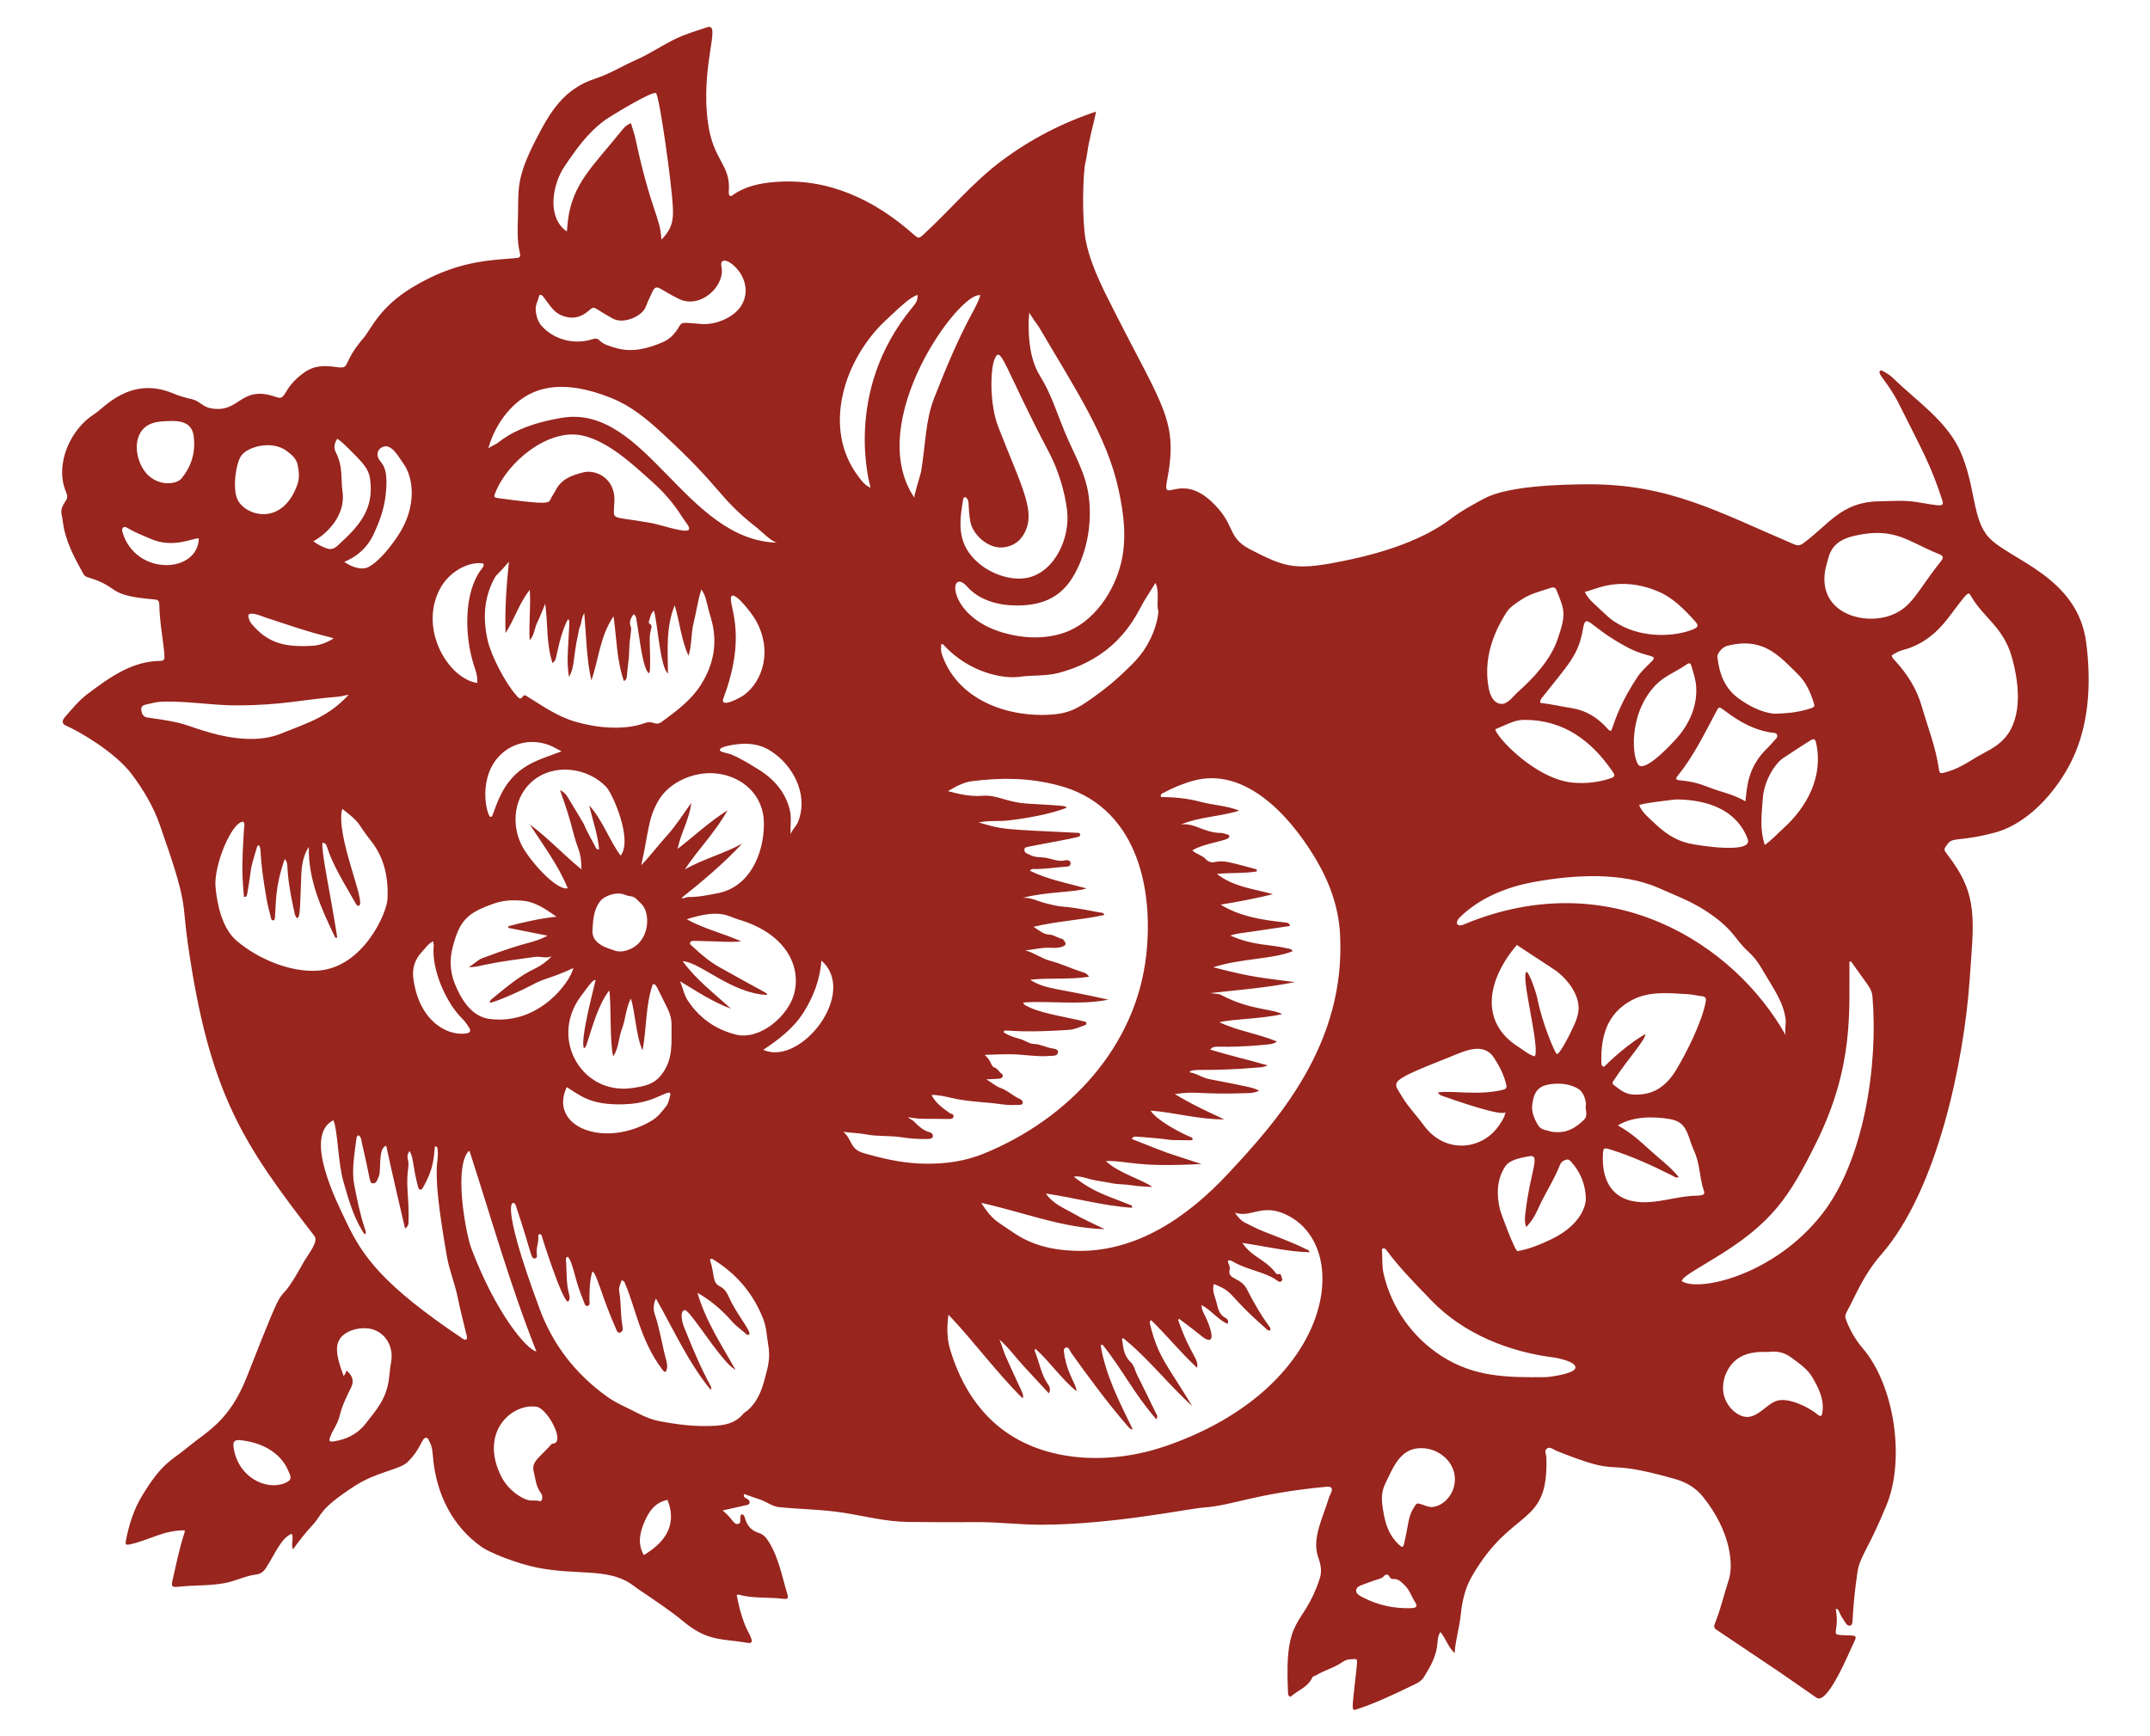 <?xml version="1.0" encoding="utf-8"?>
<svg version="1.1" id="Layer_1" xmlns="http://www.w3.org/2000/svg" xmlns:xlink="http://www.w3.org/1999/xlink" x="0px" y="0px"
	 viewBox="0 0 3017 2437" enable-background="new 0 0 3017 2437" xml:space="preserve">
<g>
	<path fill="#98251E" d="M2927.42,901.552c-11.981-92.393-107.634-115.83-136.538-147.202
		c-23.332-25.325-18.146-69.159-39.133-118.766c-18.652-44.09-61.909-72.234-95.225-104.847c-4.082-3.996-8.881-7.006-13.917-9.644
		c-1.426-0.747-2.96-1.942-4.51-0.456c-4.279,4.102,11.372,15.798,26.839,46.665c34.729,69.3,44.458,86.061,59.861,132.576
		c4.256,12.854,1.258,10.542-35.921,4.664c-17.589-2.781-35.265-1.208-52.896-0.886c-52.099,0.952-69.781,32.609-105.261,58.653
		c-4.93,3.619-8.354,3.695-13.307,1.586c-106.351-45.288-175.395-84.89-290.396-84.172c-37.29,0.233-111.342,2.178-144.398,20.036
		c-15.828,8.551-31.67,17.01-46.06,27.983c-38.845,29.624-93.393,47.155-140.723,57.348c-78.3,16.862-90.193,12.249-141.321-13.891
		c-34.14-17.455-19.217-35.159-55.801-68.393c-42.462-38.574-67.297,3.835-61.401-26.319c16.716-85.516-4.426-102.78-74.583-241.502
		c-14.552-28.774-37.286-71.758-40.927-109.819c-4.045-42.276-0.725-87.79,0.923-95.212c1.151-5.183,2.27-10.307,2.987-15.585
		c2.702-19.881,8.454-38.217,12.378-57.72c-47.259,15.541-91.93,38.845-131.849,68.52c-40.902,30.407-72.719,69.432-110.073,103.708
		c-6.678,6.128-7.328,6.213-14.127,0.179c-55.114-48.913-120.114-79.561-194.427-73.629c-21.304,1.701-42.241,5.905-60.174,18.971
		c-2.576,1.877-5.292,1.023-4.724-6.531c2.758-36.697-21.657-42.088-29.051-94.186c-11.603-81.755,19.562-142.418-1.391-135.437
		c-14.82,4.937-29.841,9.298-44.008,16.109c-18.92,9.096-36.217,21.173-55.496,29.618c-19.201,8.411-37.145,19.755-57.124,26.257
		c-44.713,14.552-63.808,46.554-85.133,88.664c-26.549,52.424-22.693,67.113-23.696,105.592
		c-0.433,16.609-1.385,33.269,2.511,49.723c1.547,6.532,0.804,7.472-6.257,8.091c-37.688,3.299-83.159,3.837-145.139,41.444
		c-45.808,27.795-57.816,59.058-67.193,69.886c-32.006,36.958-17.75,44.45-38.406,41.607c-17.438-2.401-31.089-2.694-45.82,7.857
		c-31.153,22.315-23.831,39.503-38.562,34.289c-52.333-18.523-50.403,24.454-93.733,15.336c-9.554-2.01-14.888-10.222-24.652-12.346
		c-9.382-2.04-18.338-4.755-27.325-8.475c-59.761-24.739-97.23,21.479-109.518,29.088c-33.762,20.906-56.424,70.73-40.118,109.386
		c2.313,5.483,2.352,8.644-0.733,13.062c-9.113,13.052-5.013,17.515-3.88,27.464c3.131,27.494,16.018,51.177,29.106,74.787
		c1.518,2.738,3.695,3.858,6.899,4.819c45.863,13.759,23.573,25.163,92.355,30.817c3.742,0.308,7.037,0.677,7.151,6.892
		c0.519,28.448,6.89,56.875,7.236,73.504c0.087,4.201-1.299,5.829-5.736,5.864c-39.767,0.308-71.657,23.468-102.049,46.346
		c-11.999,9.032-21.577,20.795-31.43,32.083c-5.214,5.973-4.707,10.019,1.607,12.713c17.157,7.322,68.224,36.765,91.492,67.62
		c16.51,21.895,30.39,45.157,39.567,71.22c40.371,114.657,30.588,104.771,39.16,165.232
		c30.219,213.144,78.485,283.337,177.897,412.053c6.189,8.014-9.009,25.465-15.907,37.954
		c-45.368,82.129-12.938-8.807-78.432,158.403c-25.097,64.073-55.725,76.977-83.368,100.034
		c-23.567,19.656-35.306,20.481-64.313,68.377c-11.717,19.347-18.226,40.623-22.565,62.638c-1.09,5.531,0.033,6.542,5.882,5.292
		c26.643-5.694,46.656-19.95,76.77-19.643c-0.175,1.506-0.122,2.511-0.42,3.399c-7.215,21.51-11.455,43.77-16.624,65.795
		c-2.334,9.945-1.133,10.951,8.815,9.898c21.252-2.252,42.544-1.127,63.752-4.957c15.072-2.722,29.734-10.356,44.61-12.177
		c5.834-0.714,9.923-3.417,13.451-8.749c13.118-19.821,21.67-43.032,36.609-48.401c2.856,7.037-1.388,14.013,1.556,21.957
		c9.112-12.619,17.904-23.904,27.676-34.309c14.185-15.105,7.199-20.855,58.493-54.39c31.221-20.411,63.429-22.968,74.74-33.985
		c19.811-19.298,19.557-34.702,26.267-33.993c2.671,0.282,3.118,3.009,4.255,5.022c4.778,8.465,4.542,18.005,5.565,27.134
		c5.32,47.471,26.521,92.162,68.188,121.353c10.307,7.221,47.422,22.676,77.3,28.677c55.814,11.209,97.198,0.363,131.117,22.366
		c3.896,2.527,7.468,5.551,11.316,8.159c21.48,14.554,43.23,28.714,63.27,45.295c34.015,28.143,53.81,23.692,89.933,29.818
		c11.95,2.026,2.109-11.337-2.735-22.722c-6.005-14.115-9.818-28.884-12.711-44.498c1.335-0.281,2.019-0.654,2.557-0.504
		c20.455,5.72,41.678,3.318,62.438,5.866c6.666,0.818,7.99-0.598,6.234-6.271c-7.748-25.024-12.035-51.257-26.363-74.02
		c-3.559-5.655-7.369-10.058-13.792-12.074c-9.591-3.011-15.835-9.329-18.884-19.002c-0.894-2.835-1.323-6.561-5.118-7.356
		c-4.479,3.939,0.85,12.218-4.811,13.554c-6.787,1.603-6.778-6.227-21.956-18.806c11.779-2.65,22.447-5.07,33.127-7.436
		c1.995-0.442,4.095-0.781,4.623-3.115c0.619-2.736-1.223-4.327-3.233-5.644c-2.255-1.479-6.033-1.788-4.361-6.911
		c7.322,2.563,14.396,5.257,21.607,7.51c9.484,2.963,17.55,9.979,27.507,10.964c30.197,2.989,60.833,3.158,90.77,7.922
		c29.821,4.746,59.321,12.454,89.68,12.823c32.198,0.39,64.401,0.58,96.601,0.267c30.065-0.292,59.984,3.69,90.14,3.648
		c101.007-0.138,206.882-22.569,228.066-24.073c42.168-2.996,70.795-19.436,172.256-29.207c14.632-1.409,5.407,10.606,4.169,14.791
		c-8.336,28.189-24.456,57.401-15.367,83.599c3.454,9.957,5.925,19.683,2.212,30.828c-23.572,70.744-49.847,47.977-44.481,158.533
		c0.112,2.312-0.487,5.54,3.52,7.033c9.922-9.022,24.381-13.158,30.555-27.049c0.846-1.905,3.353-2.001,5.037-3.016
		c11.958-7.209,25.813-10.593,37.358-18.717c2.889-2.033,6.718-3.638,10.181-3.776c11.633-0.462,11.259-3.545,9.16,16.309
		c-6.228,58.917-8.1,56.719,3.068,52.983c21.761-7.281,44.219-17.235,80.366-34.858c4.496-2.192,8.708-5.074,11.407-9.412
		c9.366-15.051,18.055-30.359,19.177-48.728c0.29-4.743,0.785-9.69,4.003-14.681c7.523,8.834,10.35,20.12,19.916,29.651
		c1.521-19.681,6.958-36.531,8.709-54.02c1.911-19.083,6.069-37.248,15.836-54.122c56.731-98.007,107.398-67.652,104.307-166.287
		c-0.137-4.39-3.742-9.94,1.184-12.964c4.416-2.711,8.676,1.746,12.869,3.422c100.073,39.993,55.206,7.97,165.941,39.412
		c15.455,4.389,28.903,11.655,39.619,24.962c39.502,49.052,43.13,95.951,36.316,116.765c-6.401,19.554-10.994,39.662-18.553,58.868
		c-3.261,8.285-2.694,8.482,4.834,13.523c101.453,67.937,72.555,48.476,136.788,92.988c15.68,10.865,45.9-64.181,52.071-76.659
		c4.863-9.832,4.325-10.436-6.274-10.781c-32.065-1.043-11.875,0.487-18.782-37.183c5.56,0.025,2.549,3.181,11.459,15.991
		c2.238,3.219,4.353,8.232,8.482,7.49c6.486-1.165,0.852-7.434,10.362-73.743c3.49-24.333,13.553-28.823,40.915-95.159
		c26.292-63.743,11.841-167.741-33.572-220.712c-10.162-11.852-17.528-24.912-23.026-39.344c-3.095-8.123-0.148-8.173,10.776-30.737
		c10.483-21.652,22.184-42.577,38.129-60.739c80.434-91.615,116.581-275.283,124.257-384.03
		c6.122-86.717,12.91-120.822-30.707-177.232c-5.862-7.582-5.788-7.801-0.139-15.344c7.832-10.458,15.965-2.554,66.667-16.123
		c50.402-13.489,93.585-66.027,112.856-112.532C2932.561,1007.353,2934.006,952.342,2927.42,901.552z M399.602,2081.662
		c-25.903,10.597-65.354-7.903-71.729-49.516c-1.282-8.367,0.728-11.171,8.022-10.977c28.839,2.728,56.089,15.582,67.901,41.401
		C408.504,2072.86,410.797,2077.083,399.602,2081.662z M1606.216,842.415c4.907-7.754,9.739-15.555,15.148-24.203
		c6.302,12.21,0.908,30.434,4.047,39.037c0.521,1.429-2.285,41.399-36.918,75.279c-12.834,12.556-25.85,24.959-40.231,35.792
		c-32.803,24.711-45.155,32.694-73.18,34.621c-63.072,4.336-133.067-21.876-153.765-85.904c-1.375-4.252-0.575-8.462-0.628-12.631
		c2.859-1.187,3.747,1.095,4.97,2.391c34.8,36.87,81.323,46.443,105.347,43.069c18.241-2.563,36.754-0.674,54.883-5.501
		C1573.679,920.986,1596.107,858.39,1606.216,842.415z M1444.397,438.035c-0.253,2.393,12.24,18.781,14.21,22.142
		c51.209,87.369,94.832,152.19,111.11,227.339c7.133,32.932,11.498,67.099,3.966,100.382c-9.463,41.816-38.635,85.828-80.355,100.14
		c-27.52,9.441-57.986,8.048-85.907-0.131c-80.141-23.476-76.453-94.116-49.979-64.313c17.194,19.357,44.717,26.387,70.606,26.229
		c44.952-0.273,69.723-18.827,86.428-57.338c12.947-29.846,17.465-63.218,13.376-95.467c-4.196-33.087-21.163-60.411-33.725-90.748
		c-10.693-25.822-19.431-54.137-34.313-77.916c-10.004-15.985-14.085-34.355-15.628-53.042
		C1443.215,463.537,1442.956,451.651,1444.397,438.035z M1395.14,505.57c9.081-25.057,13.247,8.887,77.077,129.729
		c12.588,23.832,22.291,55.107,25.265,81.869c4.208,37.858-16.982,84.12-53.667,93.294c-23.389,5.849-52.523-4.648-70.355-19.903
		c-30.18-25.818-28.03-54.411-21.862-90.098c0.226-1.305,1.202-2.499,2.676-2.635c1.538-0.141,2.134,1.285,2.893,2.296
		c3.627,4.828,0.585,10.432,4.555,32.285c3.232,17.796,25.416,39.135,47.693,35.654c10.445-1.632,19.211-6.201,25.44-15.508
		c21.273-31.788-0.039-65.84-34.117-153.602C1388.805,568.221,1389.527,521.063,1395.14,505.57z M1375.705,414.439
		c-2.765,8.404-6.514,15.738-10.459,22.988c-21.173,38.904-38.039,79.739-54.219,120.884
		c-12.409,31.554-11.945,63.217-18.377,102.975c-0.838,5.181-10.903,35.334-9.391,37.528
		C1210.873,592.109,1347.505,407.288,1375.705,414.439z M1119.319,1154.85c-1.815,4.218-10.129,12.693-9.797,17.028
		c-0.864-11.269,1.401-22.629-0.959-33.688c-4.572-21.423-18.399-42.438-44.279-58.302c-11.584-7.101-24.806-15.498-38.746-21.194
		c-2.626-1.073-13.704-3.037-15.003-5.036c-3.513-5.407,18.185-8.384,22.444-8.921c20.654-2.601,37.098,0.374,53.847,12.859
		C1117.025,1080.109,1134.288,1120.069,1119.319,1154.85z M936.356,1172.257c-12.416,13.669-23.432,28.519-36.514,42.124
		c10.634-47.618,9.38-65.606,24.192-90.83c15.343-26.128,49.583-40.609,79.047-38.164c38.478,3.193,68.907,30.841,68.912,70.311
		c0.007,45.126-21.667,89.843-65.05,98.013c-13.375,2.519-26.737,5.492-40.438,5.247c-3.375-0.06-6.1,2.501-10.387,1.488
		c30.316-24,59.238-48.525,85.346-76.379c-25.878,14.223-54.646,21.515-80.432,36.13c18.507-28.1,42.63-51.778,59.916-82.974
		c-26.033,16.661-47.185,36.478-70.13,54.286c4.459-22.27,16.715-41.78,19.181-64.534
		C958.864,1142.254,949.017,1158.319,936.356,1172.257z M870.916,1200.959c-16.665-22.613-25.086-49.824-44.055-70.515
		c4.666,20.687,12.018,40.545,13.816,61.772c-4.263,0.306-4.534-2.499-5.544-4.36c-30.471-56.149,2.734-0.468-38.356-68.826
		c-2.328-3.873-5.186-7.414-10.911-10.018c18.632,51.512,16.149,56.375,25.876,82.747c3.076,8.341,4.126,17.248,4.21,28.498
		c-25.694-21.119-47.059-44.286-72.422-63.109c18.558,29.088,39.718,56.604,53.143,89.544c-16.566,3.847-56.388-42.139-65.75-62.577
		c-13.368-29.181-9.303-65.227,15.528-87.106c29.686-26.156,77.651-20.427,104.267,7.456
		C859.496,1113.662,888.333,1178.449,870.916,1200.959z M885.588,1258.03c5.928,0.534,9.809,6.391,14.063,10.24
		c13.407,12.13,12.742,51.143-14.747,63.516c-7.76,3.493-15.674,5.228-24.04,1.786c-5.334-2.194-30.79-7.389-29.477-27.982
		c0.918-14.404,1.413-28.469,10.683-40.544c6.158-8.021,22.62-13.33,32.355-9.982
		C878.092,1256.326,881.455,1257.657,885.588,1258.03z M695.229,1132.996c-4.451,12.205-4.693,13.721-6.973,13.576
		c-4.845-0.309-20.166-58.288,17.269-90.089c20.503-17.417,49.752-19.799,73.193-6.905c2.568,1.412,5.179,2.747,9.311,4.933
		C749.14,1069.259,716.229,1075.415,695.229,1132.996z M693.502,1268.044c13.859-4.829,27.78-5.134,42.097-3.579
		c20.391,2.215,39.128,18.624,45.477,22.09c-23.228,2.479-45.602,7.576-67.814,13.43c0.007,0.762,0.014,1.524,0.021,2.287
		c18.014,3.594,36.028,7.188,55.092,10.992c-23.818,12.22-22.266,5.454-91.159,31.443c-6.689,2.523-11.391,7.716-19.279,12.602
		c9.764,0.297,16.878-2.08,23.892-3.546c22.764-4.759,45.827-7.394,68.792-10.729c7.76-1.127,15.625,2.638,23.601-0.802
		c-7.172,7.44-15.081,13.224-23.905,17.385c-21.982,10.366-39.992,26.259-58.657,41.262c-1.966,1.58-4.48,2.993-4.37,6.725
		c13.099-2.85,49.73-19.82,60.235-25.667c16.77-9.335,25.417-8.45,57.025-23.274c-4.156,19.18-47.742,80.302-117.386,71.479
		c-25.457-3.225-40.029-27.272-49.088-49.794c-6.304-15.673-7.374-32.886-3.062-50.014
		C644.787,1291.515,655.806,1281.18,693.502,1268.044z M795.248,1525.81c18.638,11.356,32.7,25.385,79.237,24.136
		c30.207-0.811,43.939-8.79,55.666-13.567c2.705-1.102,12.378-6.263,10.324,0.95c-1.446,5.079-2.295,10.852-5.347,14.839
		c-5.804,7.582-11.994,15.52-20.144,20.44C849.098,1612.38,769.12,1582.158,795.248,1525.81z M928.204,1508.393
		c-10.728,13.792-23.994,16.173-40.723,18.667c-69.933,10.424-116.478-67.621-73.357-127.448
		c17.406-24.149,18.411-23.755,21.734-24.4c-3.637,15.911-22.203,85.872-16.282,96.113c3.13-2.14,3.554-5.459,4.518-8.362
		c7.942-23.908,15.453-52.89,30.901-72.908c3.033,20.572,0.294,71.828,5.504,92.565c8.072-11.758,7.404-26.205,12.347-38.895
		c5.015-12.875,4.997-27.362,12.368-42.25c6.1,17.741,7.001,52.246,16.496,72.872c5.796-30.95,3.888-63.126,14.347-92.938
		c4.923-0.255,3.396-0.357,20.57,33.846c3.635,7.24,5.761,14.829,5.678,22.97C942.045,1463.746,945.102,1486.669,928.204,1508.393z
		 M1025.854,1415.749c-23.267-21.125-48.388-40.003-67.961-66.695c24.517,1.153,68.706,45.362,118.417,47.361
		c0.144-3.352,3.152,0.368-66.542-38.797c-14.281-8.025-26.639-18.619-38.53-29.787c-1.457-1.369-3.693-2.494-2.895-4.708
		c0.918-2.544,3.663-2.657,5.977-2.61c46.423,0.93,44.694,2.28,65.96,0.792c-25.135-11.307-52.289-17.563-76.675-31.102
		c47.775-15.333,57.943-3.927,72.086,0.176c65.506,19.004,89.007,64.227,78.773,104.053c-8.063,31.378-48.061,66.208-82.101,57.573
		c-28.213-7.157-50.535-22.84-66.853-47.13c-5.663-8.429-7.199-18.353-11.25-27.658
		C977.591,1391.185,1000.11,1406.35,1025.854,1415.749z M1025.642,839.983c0.555-15.826,28.357,18.491,35.782,32.114
		c21.917,40.212,9.87,82.554-16.799,103.014c-5.018,3.85-35.344,20.425-29.389,4.563
		C1047.081,894.842,1025.091,855.645,1025.642,839.983z M792.118,233.655c16.715-24.719,32.245-46.939,56.506-64.838
		c6.061-4.472,69.119-43.334,72.219-37.831c5.28,9.37,21.879,127.377,23.353,159.987c0.701,15.521,0.242,29.135-16.103,45.329
		c-1.172-31.138-14.912-40.674-36.618-142.68c-1.465-6.885-4.149-13.27-5.979-20.669c-5.919,2.168-9.231,5.46-12.136,9.09
		c-40.88,51.051-69.821,74.933-76.369,127.165c-0.601,4.796-0.946,9.625-1.534,15.738
		C766.578,304.887,775.404,258.372,792.118,233.655z M756.492,415.56c0.723-2.905,3.836-1.803,5.488,0.335
		c11.887,15.39,16.579,26.664,36.748,29.635c9.622,1.418,18.901-2.275,26.573-8.76c10.206-8.628,4.976-5.896,34.76,10.444
		c15.034,8.248,41.23-3.386,46.153-16.737c2.524-6.845,5.827-13.407,8.842-20.067c6.385-14.104,9.599-4.232,38.201,9.388
		c29.672,14.129,64.845-18.51,59.122-45.581c-5.478-25.913,51.039,12.867,28.736,53.24c-9.843,17.817-36.46,28.703-56.313,27.346
		c-24.776-1.806-27.737-3.676-31.631,3.249c-5.493,9.77-12.957,17.928-23.377,22.319c-21.1,8.892-42.865,14.861-65.785,7.935
		c-8.094-2.446-16.773-4.324-23.138-10.871c-2.604-2.678-5.824-2.604-9.275-1.455c-25.255,8.413-54.196,0.866-71.426-18.413
		c-5.508-6.163-7.638-13.974-8.44-21.908C751.019,428.629,754.828,422.246,756.492,415.56z M735.954,557.274
		c36.371-23.366,82.094-14.694,122.504,1.607c27.138,10.948,49.019,29.106,70.114,48.513c88.265,81.2,76.762,88.69,134.246,133.897
		c5.716,4.495,21.068,20.255,28.292,20.413c-129.045-2.809-185.031-194.641-302.486-175.327
		c-62.753,10.319-84.784,31.585-90.661,35.61c-1.335,0.914-12.582,6.796-12.694,7.197
		C693.156,600.97,711.034,573.284,735.954,557.274z M818.234,663.044c-17.113,4.45-30.574,9.525-38.656,25.345
		c-2.116,4.143-4.98,7.914-6.974,12.106c-2.689,5.655-1.787,8.455-73.157-1.296c-6.455-0.882-6.804-1.648-4.353-7.749
		c17.991-44.779,73.907-88.462,118.815-80.795c38.137,6.511,76.177,42.957,103.781,67.868
		c15.117,13.642,28.213,29.076,39.051,46.384c4.462,7.125,12.624,15.449,9.737,18.612c-4.793,5.251-37.769-6.769-53.576-9.619
		c-59.358-10.702-51.718-1.207-50.696-30.804C863.302,671.331,836.201,658.371,818.234,663.044z M694.007,811.3
		c3.534-6.493,4.265-3.954,20.099-22.973c-3.456,34.676-5.831,67.246-4.735,100.23c12.576-19.104,18.708-41.531,34.043-60.696
		c1.626,24.478-1.568,47.442-0.156,70.682c6.648-6.912,6.587-16.615,10.516-24.57c3.936-7.971,7.02-16.363,11.341-26.618
		c3.802,28.733,1.383,56.246,10.144,83.185c4.48-2.947,4.742-6.68,5.505-10.111c3.902-17.523,7.768-35.054,16.083-51.247
		c3.079,1.573,2.341-0.538-0.005,44.9c-0.601,11.641-0.58,23.26,1.583,36.105c8.476-14.9,5.034-24.545,12.847-60.318
		c0.78-3.572,1.054-7.414,2.614-10.621c2.587-5.319,1.584-11.699,6.016-18.735c2.793,32.865,2.993,63.924,9.941,94.519
		c10.342-29.64,11.969-61.887,31.095-90.059c4.395,31.069,4.379,61.611,14.523,90.971c4.431-2.328,4.118-5.964,4.364-8.959
		c0.978-11.86,3.072-23.597,3.157-35.574c0.1-14.015,3.86-27.901,2.261-31.485c-2.994-6.708-0.216-12.122,3.676-17.808
		c4.337,2.257,3.928,6.724,4.57,10.25c3.881,21.314,8.09,65.322,16.955,72.782c1.785-3.023,2.455-2.808,1.249-45.848
		c-0.497-17.735,6.228-20.046-0.315-23.988c-1.901-1.146-0.368-4.412,0.291-6.598c1.131-3.753,1.735-7.797,5.917-11.687
		c4.676,13.658,8.675,79.834,19.694,88.259c-0.275-33.249-2.953-65.332,9.494-95.807c7.072,23.524,8.977,48.163,19.375,70.846
		c4.88-15.163,3.313-31.179,7.185-46.33c3.846-15.054,5.671-30.606,10.786-46.671c6.953,9.277,6.435,16.834,13.233,39.291
		c10.182,33.637,4.765,65.166-13.83,94.503c-13.83,21.819-34.312,36.88-54.741,51.872c-9.553,7.01-11.672-2.585-23.908,1.878
		c-29.308,10.689-68.138,6.71-97.496-1.917c-26.076-7.662-46.064-22.283-68.791-36.211c-1.585-0.971-3.414-1.397-4.438,0.229
		c-4.173,6.63-6.989,1.863-9.703-1.16c-16.08-17.907-35.426-56.548-39.993-76.416C677.425,868.821,678.677,839.463,694.007,811.3z
		 M616.989,827.175c14.519-28.103,45.191-39.981,61.526-36.115c0.656,3.869-1.441,5.869-2.982,7.887
		c-25.06,32.811-23.92,94.272-10.201,135.736c2.41,7.285,5.189,15.055,4.319,23.902
		C629.689,952.618,587.513,884.224,616.989,827.175z M591.906,1336.202c4.661-4.891,8.265-11.191,15.894-15.12
		c0.417,2.976,0.983,4.63,0.821,6.209c-3.318,32.408,16.571,79.23,39.836,102.207c3.748,3.702,6.881,8.148,9.715,12.622
		c3.241,5.117,1.512,7.596-4.454,8.4c-27.049,3.643-66.298-18.159-73.787-78.108
		C578.231,1358.806,582.435,1346.139,591.906,1336.202z M529.792,638.713c-0.382-3.928,1.562-7.996,4.859-10.166
		c13.883-9.137,24.644,12.982,31.322,21.96c13.487,18.131,20.511,59.075-7.399,101.169c-9.66,14.569-25.925,35.9-41.488,44.122
		c-10.374,5.478-25.016-0.982-34.021-7.129c6.093-2.925,28.656-11.278,41.805-40.022c7.623-16.665,13.916-33.794,16.106-52.215
		C546.912,646.497,531.094,652.1,529.792,638.713z M480.617,689.766c-2.603-17.616,1.125-34.155-9.221-54.576
		c-3.344-6.6-2.457-12.524,1.493-18.902c1.487-2.398,24.427,21.532,26.671,23.843c8.53,8.786,17.663,18.083,19.558,30.75
		c6.421,42.948-13.633,66.209-45.778,95.315c-4.599,4.164-9.023,5.606-15.313,3.318c-6.592-2.397-12.551-5.406-18.358-9.882
		C458.466,749.749,485.56,723.223,480.617,689.766z M462.546,894.189c1.261,0.301,2.473,0.806,5.681,1.871
		c-10.475,6.271-19.891,9.758-29.768,10.316c-37.668,2.131-62.481-2.867-85.794-31.31c-1.622-1.979-2.771-4.541-3.496-7.022
		c-1.647-5.634-0.148-7.118,5.773-6.639c6.093,0.493,11.502,3.26,17.161,5.099C402.095,876.248,431.818,886.852,462.546,894.189z
		 M338.483,639.625c8.673-12.471,42.979-22.585,64.288-6.411c6.553,4.974,12.792,10.324,14.637,18.169
		c2.173,9.235,3.215,19.117-0.036,28.39c-21.101,60.185-73.794,44.465-84.325,20.794C326.032,684.8,331.026,650.347,338.483,639.625
		z M212.264,594.556c5.872-2.264,12.165-2.985,18.482-3.313c13.684-0.71,37.492-2.916,40.867,19.794
		c3.353,22.566-2.455,42.619-16.803,60.352c-8.975,11.093-47.798,13.076-60.312-27.191
		C188.71,625.574,191.974,602.38,212.264,594.556z M171.997,747.276c-0.717-2.395-1.118-4.717,0.548-6.554
		c2.003-2.208,4.558-0.71,6.374,0.367c10.314,6.12,21.436,10.377,32.379,15.163c32.718,14.311,61.066-2.14,67.745-0.549
		C277.467,805.322,190.401,808.72,171.997,747.276z M206.607,1007.011c-5.184-0.717-7.157-4.418-8.112-8.84
		c-0.962-4.453,0.278-7.913,5.266-9.046c7.761-1.764,15.363-4.016,23.475-4.301c34.804-1.221,69.729,5.206,104.624,5.188
		c64.25-0.032,91.689-8.183,143.499-12.251c4.638-0.364,8.838-2.301,13.875-2.481c-29.085,30.831-54.236,38.06-95.928,54.748
		c-29.382,11.761-67.039,7.109-96.713-1.239C254.12,1016.84,265.684,1015.18,206.607,1007.011z M332.396,1320.715
		c-20.435-17.266-27.789-50.748-29.994-76.096c-2.57-29.535,22.573-91.508,39.087-91.412c2.482,3.423,1.086,7.539,0.847,11.255
		c-3.738,57.954-2.037,67.945-0.038,94.419c4.44,0.114,4.339-2.834,4.681-4.792c7.284-41.732,1.908-26.585,13.633-65.31
		c0.262-0.866,1.168-1.538,2.141-2.763c5.6,5.796-0.929,6.723,11.609,77.326c1.509,8.497,3.885,16.842,5.925,25.241
		c0.391,1.611,1.084,3.431,3.102,3.211c2.047-0.223,2.24-2.22,2.385-3.849c1.79-20.031-0.395-41.584,13.736-82.268
		c7.43,8.145-0.889,9.683,13.007,71.83c0.833,3.727,1.067,7.885,4.286,11.265c3.681-2.484,3.903-0.768,5.897-58.739
		c0.499-14.491,2.327-28.593,10.653-41.389c-0.941,46.712,17.783,87.306,37.282,127.666c0.868-0.173,1.735-0.346,2.603-0.519
		c-10.324-66.187-22.317-118.365-20.795-133.045c5.234,0.678,5.648,3.759,6.39,6.011c9.347,28.404,25.738,53.207,40.161,79.014
		c0.994,1.779,2.35,3.931,4.394,3.525c11.889-2.362-33.291-98.82-23.124-136.078c28.659,22.228,18.857,17.92,40.178,44.756
		c19.046,23.971,24.647,51.958,23.36,81.479c-0.878,20.124-33.913,95.634-96.523,100.767
		C407.873,1365.453,362.083,1345.798,332.396,1320.715z M548.804,1911.851c-1.409,7.492-1.985,15.141-2.906,22.723
		c-3.528,29.032-17.817,44.334-33.495,64.328c-11.316,14.431-26.709,21.397-44.36,24.208c-1.959,0.312-3.969,0.615-5.983-1.289
		c1.15-7.095,5.063-13.355,8.46-19.666c9.569-17.781,2.661-15.031,19.691-49.941c2.273-4.659,11.107-16.649-4.129-28.564
		c-0.586,2.817-1.938,5.472-3.873,7.602c-4.632-12.816-12.505-33.021-7.972-46.718c6.013-18.167,34.739-24.041,50.594-18.12
		C543.548,1873.407,552.399,1892.733,548.804,1911.851z M654.751,1879.793c-2.697,1.396-4.61-0.357-6.427-1.579
		c-111.209-74.756-139.459-114.747-162.43-163.289c-12.645-26.72-61.267-120.85-18.017-142.682
		c6.335,15.308,6.09,58.523,14.221,86.809c6.71,23.344,13.227,46.753,25.912,67.808c3.657,6.071,3.203,4.985,4.639,5.269
		c1.57-2.904-0.01-5.62-0.87-8.229c-6.666-20.225-10.905-41.061-14.875-61.904c-3.606-18.934,0.679-43.823,3.038-62.54
		c0.282-2.234,0.478-4.707,2.913-6.16c4.414,2.53,4.128,7.386,5.068,11.362c12.594,53.254,10.032,56.09,15.638,56.28
		c4.95,0.169,6.215-5.974,8.125-10.154c3.417-7.475-1.494-40.154,10.31-42.609c8.175,38.414,17.259,76.582,26.388,116.132
		c5.645-3.927,4.738-7.741,4.877-11.166c1.124-27.765-3.685-47.781-0.922-69.825c0.706-5.63,1.482-11.114-0.173-16.803
		c-1.019-3.505-0.269-7.22,2.598-11.155c6.153,11.036,4.1,21.655,11.926,50.527c1.291,4.763,4.332,5.285,6.706,1.141
		c15.873-27.703,15.221-43.231,16.881-58.067c4.396,0.407,3.636,3.26,3.87,5.344c2.281,20.37-10.264,17.509,13.011,149.431
		c3.477,19.707,11.328,38.229,15.226,57.847c3.24,16.303,7.686,32.363,11.37,48.583
		C654.46,1873.272,656.157,1876.452,654.751,1879.793z M661.381,1752.161c-7.361-19.498-23.848-106.768-5.878-133.881
		c0.726-1.095,1.126-2.432,3.428-2.636c30.392,93.751,57.003,188.531,93.797,281.203
		C738.682,1894.115,695.328,1842.077,661.381,1752.161z M775.071,2026.195c-0.527-0.014-1.162,0.662-1.588,1.154
		c-15.355,17.725-28.01,23.735-24.674,37.399c2.582,10.577,3.218,21.732,10.254,30.893c3.466,4.512,1.86,12.58-1.998,11.244
		c-4.879-1.689-10.859-0.022-16.227-1.522c-9.245-2.584-27.424-13.305-37.402-33.011c-30.819-60.865,13.038-102.516,48.997-98.057
		C768.473,1976.283,794.886,2026.7,775.071,2026.195z M903.439,2182.59c-8.983-15.814-5.736-31.358,0.979-46.857
		c6.695-15.453,15.172-27.002,32.247-30.615C949.818,2138.016,935.948,2163.281,903.439,2182.59z M1075.373,1926.694
		c-1.882,6.724-3.392,13.574-5.667,20.162c-9.911,28.709-24.826,35.19-25.972,36.62c-13.743,17.16-33.406,17.765-52.709,18.006
		c-21.671,0.271-43.173-2.614-64.477-6.597c-11.556-2.161-22.558-6.692-32.721-12.033c-14.104-7.411-29.084-13.377-42.112-22.749
		c-43.62-31.378-75.463-71.887-94.254-122.395c-59.855-160.882-36.322-153.708-33.846-146.316
		c22.718,67.812,21.096,75.403,26.557,74.934c3.197-0.275,3.626-2.971,3.213-5.202c-1.503-8.12,2.107-15.73,2.032-23.686
		c-0.017-1.825-0.913-4.589,1.587-5.115c3.358-0.707,3.228,2.715,3.878,4.68c0.33,1,26.596,85.397,36.005,90.123
		c3.777-3.955,2.356-8.252,1.28-12.376c-3.997-15.329-2.639-31.114-4.094-46.656c-0.155-1.658-0.032-3.377,2.661-4.22
		c8.059,9.001,8.911,30.869,22.139,62.085c1.224,2.887,1.865,7.722,5.726,6.966c4.151-0.813,2.373-5.612,2.418-8.656
		c0.196-13.274,0.427-26.514,4.023-39.33c5.568-1.052,13.1,35.118,34.057,81.739c0.87,1.935,1.848,4.634,5.036,3.589
		c4.385-1.436,4.014-5.407,3.139-10.277c-2.828-15.741-1.443-31.858-4.428-47.629c-0.967-5.111,1.914-10.243,3.281-15.32
		c4.342,0.319,4.632,3.872,5.706,6.34c13.104,30.11,21.41,78.616,50.147,116.866c1.585,2.11,2.535,4.739,6.177,5.321
		c3.171-5.523,2.029-11.741,0.562-17.077c-5.794-21.076-8.723-42.857-15.817-63.59c-2.478-7.242-2.162-14.245,1.491-22.463
		c25.092,43.975,45.202,89.727,77.069,128.402c2.566-7.284-2.733-0.8-37.578-88.162c-2.533-6.352-6.595-21.698,0.725-23.944
		c5.564-1.708,34.281,44.819,55.584,69.321c4.731,5.442,9.591,10.689,16.023,14.66c-19.531-34.828-41.85-68.149-53.512-108.206
		c14.936,8.304,32.752,22.03,48.035,39.731c5.931,6.87,13.444,11.901,20.099,17.924c1.254,1.135,2.767,2.203,4.342,0.752
		c3.989-3.673-18.484-29.362-28.484-52.742c-2.551-5.965-6.355-11.636-12.71-14.834c-10.927-5.499-6.75-15.398-13.722-37.37
		c1.717-1.849,2.955-1.269,4.064-0.589c33.129,20.313,57.088,48.42,70.998,84.736c4.539,11.85,4.723,24.751,6.931,37.167
		C1080.52,1902.015,1078.81,1914.412,1075.373,1926.694z M1071.001,1473.473c21.873-14.573,42.372-30.134,56.424-52.26
		c14.068-22.151,23.149-46.147,25.225-72.951C1204.451,1393.349,1123.66,1497.214,1071.001,1473.473z M1242.055,450.402
		c29.51-27.856,35.52-32.64,45.542-36.55c0.73,8.293-3.602,13.084-7.177,17.402c-99.225,119.877-58.833,252.292-58.756,253.299
		c-7.696-3.215-11.893-8.982-16.156-14.476C1152.042,601.157,1185.432,503.851,1242.055,450.402z M1222.08,1621.207
		c-9.833-2.775-18.963-4.033-24.685-12.135c-5.236-7.414-6.439-14.335-14.078-20.495c11.387,1.483,21.954,1.618,32.377,3.62
		c16.411,3.153,33.229,1.426,49.721,4.028c19.804,3.124,37.274,2.5,39.757,2.088c5.998-0.996,4.302-7.853,0.029-8.923
		c-9.845-2.466-16.716-9.353-23.509-16.148c-1.884-1.884-4.657-2.066-7.328-5.315c16.68,3.594,32.263,1.937,47.775,2.495
		c13.453,0.484,14.955,0.042,15.775-2.771c1.272-4.363-3.37-3.985-5.545-5.589c-9.502-7.011-19.458-13.57-25.164-25.24
		c9.77-0.195,19.119,2.078,28.21,4.201c18.598,4.343,37.511,5.419,56.363,7.184c9.599,0.898,19.097,2.96,28.806,2.68
		c11.306-0.326,13.972,0.634,14.469-2.997c0.373-2.726-1.695-4.459-3.779-5.364c-9.769-4.244-17.409-12.157-27.605-15.685
		c-6.794-2.351-11.916-7.603-19.718-11.973c18.348-0.85,21.411-0.243,22.945-3.799c1.248-2.894-1.489-3.862-3.101-5.465
		c-2.768-2.75-4.58-6.368-8.911-7.549c-1.554-0.424-2.921-2.702-3.736-4.434c-1.958-4.163-3.906-8.298-9.399-13.102
		c13.64-0.367,24.727-0.964,35.809-0.895c18.623,0.116,37.099,3.959,55.801,2.396c4.47-0.374,10.782,0.531,11.304-5.225
		c0.418-4.616-5.811-4.853-9.38-5.556c-8.368-1.65-15.897-5.847-24.934-6.063c-6.017-0.144-11.832-4.914-18.32-6.721
		c-8.116-2.261-16.572-4.764-23.723-9.681c0.93-6.255,5.17,2.49,92.469-3.4c7.378-0.498,14.554-4.165,21.786-6.501
		c3.009-0.972,2.35-4.412-0.14-5.025c-31.835-7.837-65.579-11.78-85.199-23.92c-0.44-0.272-0.532-1.105-1.319-2.899
		c39.665-2.658,79.182,4.059,119.435-3.962c-72.177-16.499-88.179-14.106-109.807-27.974c27.222-3.019,54.668,0.152,82.798-4.211
		c-2.539-3.779-5.242-5.285-8.303-6.211c-15.625-4.725-30.528-12.019-46.101-16.098c-12.797-3.352-22.831-11.579-35.41-14.772
		c11.67-0.803,22.848-4.162,34.5-3.574c5.936,0.299,11.994,0.512,17.805-1.58c4.879-1.757,5.607-3.735,2.76-7.93
		c-0.958-1.411-2.012-2.835-3.694-3.175c-5.909-1.196-11.363-5.538-16.738-5.708c-9.054-0.286-14.462-5.797-22.872-11.022
		c33.687-8.196,67.048-9.379,99.444-16.655c-1.351-3.827-4.167-3.008-6.233-3.413c-66.857-13.106-40.657-4.131-76.58-13.091
		c-10.529-2.626-20.289-8.4-31.822-7.425c32.076-8.809,72.5-7.531,89.649-13.285c-26.882-7.354-54.304-12.488-79.552-24.84
		c1.294-1.94,2.965-2.464,4.576-2.427c15.293,0.359,30.379-2.087,45.557-3.264c3.859-0.299,6.839-0.218,6.942-5.078
		c0.084-4.005-5.472-4.419-6.743-4.051c-9.881,2.864-18.973-1.903-28.26-3.407c-7.077-1.146-14.693-0.118-21.366-3.761
		c-3.662-1.999-9.282-2.69-8.272-8.346c0.615-3.442-0.469-2.126,48.575-11.593c3.27-0.631,24.206-4.633,27.27-5.8
		c3.085-1.175,3.735-5.222-1.112-5.453c-110.4-5.267-104.789-4.725-138.928-14.604c13.5-3.004,27.266-1.22,40.797-2.725
		c24.441-2.718,59.891-8.846,82.747-17.986c-3.021-2.778-0.065-2.495-54.174-5.664c-31.69-1.856-42.413-12.758-64.609-11.021
		c-15.639,1.223-30.842-1.924-47.976-6.554c11.831-6.903,22.141-12.493,33.577-13.939c42.108-5.323,80.06-4.839,120.891,5.724
		c109.089,28.222,134.762,141.314,123.703,239.13c-14.248,126.018-106.283,228.267-228.119,277.956
		c-25.706,10.484-52.452,14.204-80.047,14.065C1273.882,1633.172,1247.382,1628.348,1222.08,1621.207z M1635.54,2029.718
		c-74.268,25.565-167.146,24.853-231.212-25.15c-35.619-27.801-58.051-67.43-70.908-110.128
		c-4.857-16.129-4.827-32.416-2.474-49.229c36.028,37.806,66.485,80.154,104.154,117.445c2.126-6.646-0.086-5.16-23.966-59.403
		c-3.288-7.468-5.238-15.489-8.728-23.18c12.987,11.17,22.694,25.129,34.178,37.448c11.542,12.381,22.975,24.864,35.127,38.029
		c2.697-4.715,1.581-8.899-0.479-11.73c-10.084-13.858-12.457-30.7-18.591-46.065c-0.484-1.211-1.203-2.404,0.223-4.852
		c20.364,18.472,35.815,41.439,57.532,59.624c1.232-6.758-12.126-24.413-15.588-45.352c-0.16-0.971-0.912-1.898-0.894-2.835
		c0.088-4.461-3.166-10.823,1.387-12.846c4.381-1.947,6.11,4.73,8.406,7.952c18.304,25.687,51.324,71.053,79.264,102.751
		c1.487,1.686,2.825,3.766,6.575,3.963c-18.613-38.28-38.082-75.762-45-117.769c0.787-0.479,1.574-0.959,2.362-1.438
		c28.337,35.235,43.672,68.053,75.619,104.959c2.98-3.763,0.579-6.377-0.537-8.69c-8.685-17.984-17.465-35.924-26.418-53.776
		c-2.976-5.935-4.08-13.112-8.995-17.704c-8.113-7.58-10.278-17.14-11.228-27.407c-0.172-1.864-1.904-3.661,0.429-6.498
		c35.615,28.497,63.261,64.95,97.116,95.482c-37.334-61.519-47.536-68.038-59.369-115.938c-0.324-1.312-0.4-2.583,1.672-4.59
		c22.012,21.1,41.156,45.191,64.575,66.9c2.903-12.652-9.02-17.364-25.942-65.442c-0.329-0.934-0.711-1.859,0.659-3.383
		c27.542,20.381,33.042,26.199,37.688,28.464c14.573,7.105,6.14-17.709-1.083-32.303c-2.327-4.701-5.022-9.17-4.92-15.307
		c13.615,7.313,22.429,19.907,36.333,26.402c2.013-4.004,0.29-6.732-2.669-8.259c-8.443-4.359-10.498-12.12-12.393-20.476
		c-2.01-8.863-7.07-17.127-4.126-27.304c30.736,12.501,16.515,12.885,71.544,61.067c2.024,1.772,3.753,4.802,7.322,4.157
		c3.165-5.214-5.352-4.857-32.335-57.707c-8.959-17.548-28.251-13.236-24.262-28.013c1.181-4.373-2.761-8.003-2.437-12.3
		c3.266-1.27,5.663,0.702,7.675,1.836c14.927,8.416,31.695,12.01,47.362,18.454c14.911,6.133,15.483,11.152,19.402,8.986
		c2.143-1.184,2.094-3.373,1.121-5.238c-1.069-2.05-0.427-6.247-4.493-5.116c-5.357,1.49-1.903-4.545-23.855-19.651
		c-9.224-6.347-19.226-12.296-26.98-24.119c32.528,4.773,62.839,12.267,94.012,13.143c0.034-3.177-2.526-3.271-4.088-4.056
		c-19.96-10.027-40.995-17.601-61.702-25.803c-8.04-3.184-15.415-7.384-23.15-10.954c-5.988-2.763-10.766-7.564-15.573-14.767
		c23.583,8.125,38.754-15.202,75.869,4.74C1899.056,1755.266,1868.424,1949.555,1635.54,2029.718z M1722.739,1647.881
		c-56.015,59.944-128.589,110.63-214.475,107.679c-31.215-1.073-60.557-7.748-86.725-25.921
		c-24.376-16.927-28.101-16.024-44.728-41.387c59.011,12.939,113.9,35.352,173.365,36.915c-14.444-7.135-29.325-13.521-43.207-21.62
		c-13.44-7.842-28.874-13.317-39.396-28.39c41.507,6.085,80.577,17.28,121.164,20.025c-0.037-4.447-3.102-4.065-4.98-4.84
		c-29.865-12.334-48.927-16.499-77.143-38.95c9.292-1.359,17.722,2.437,26.369,4.392c9.092,2.056,18.371,3.01,27.428,4.936
		c8.883,1.89,17.864,1.176,26.742,2.753c9.074,1.612,18.427,1.654,29.668,2.542c-9.593-8.714-48.888-20.051-65-36.552
		c34.672-0.251,40.253,9.254,134.144,4.24c-63.32-20.673-37.21-11.334-97.885-35.164c2.122-3.602,4.795-3.364,7.413-3.175
		c66.327,4.794,26.589,4.737,74.655,5.051c1.226,0.008,2.683,0.241,3.642-1.445c-0.737-2.889-3.667-3.326-5.862-4.278
		c-12.284-5.328-45.577-22.701-53.345-35.984c35.121,2.945,68.571,12.732,103.409,12.348
		c-23.286-10.711-46.339-21.384-69.385-35.482c32.062-4.876,32.923,1.221,103.889-1.404c4.549-0.168,8.941-0.88,14.425-3.194
		c-7.44-4.097-8.584-4.57-70.809-16.549c-9.265-1.784-16.754-7.959-27.3-9.479c5.803-6.583,18.732,0.119,101.619-7.044
		c2.23-0.193,4.382-1.283,8.588-2.584c-28.04-8.033-54.645-14.117-80.797-22.168c6.858-8.288,10.459-0.17,78.841-7.065
		c4.534-0.457,9.252-0.377,14.96-4.255c-27.149-11.181-55.305-14.852-80.819-27.083c19.749-4.761,59.107-4.568,88.045-11.433
		c-14.747-7.864-44.221-5.188-85.314-26.634c-4.616-2.409-9.701-1.606-15.346-2.879c40.061-4.426,79.332-7.485,118.327-15.368
		c-47.019-6.375-56.655-5.891-114.494-20.853c40.039-12.799,82.467-10.863,111.429-22.49c-1.519-3.566-4.349-3.29-6.809-3.873
		c-28.496-6.752-45.681-3.121-80.655-18.085c12.127-3.882,10.544-2.276,83.777-13.516c-1.001-5.033-4.484-4.478-7.121-4.906
		c-10.313-1.673-57.55-4.125-90.17-25.083c24.84-3.859,49.091-8.67,73.404-14.561c-26.29-7.567-54.245-9.622-78.783-28.511
		c20.14-1.892,38.352-0.535,55.801-3.385c0.71-1.851,0.292-2.955-0.635-3.201c-37.96-10.048-45.39-12.699-57.519-10.119
		c-4.978,1.059-9.354,0.266-13.37-4.22c-4.826-5.391-12.945-6.476-18.697-12.065c18.626-11.294,51.946-13.075,51.972-19.316
		c0.009-2.022-1.311-2.785-3.121-3.174c-2.921-0.627-5.813-2.026-8.713-2.016c-23.442,0.086-37.338-14.779-56.108-11.78
		c26.18-10.983,54.872-11.021,81.881-19.473c-17.439-7.152-36.424-7.526-54.362-12.422c-18.183-4.962-37.074-6.49-55.559-6.797
		c-0.974-4.063,1.383-4.654,2.983-5.513c13.813-7.414,28.378-13.526,43.353-17.519c70.276-18.737,132.156,45.826,169.47,107.667
		c20.103,33.316,33.303,68.531,35.502,107.363C1889.163,1465.825,1791.76,1574.019,1722.739,1647.881z M2548.164,1041.417
		c11.16,47.252-11.816,90.914-46.351,121.848c-8.095,7.252-15.31,15.567-25.477,22.718c-6.96-22.357-4.514-39.567-2.752-64.776
		c1.802-25.768,17.259-49.498,28.725-57.232c5.706-3.849,34.938-23.057,39.315-25.412
		C2544.997,1036.748,2547.198,1037.327,2548.164,1041.417z M2422.886,906.698c51.227-13.504,73.339,13.351,100.401,40.029
		c11.133,10.975,16.912,24.481,21.609,38.773c1.99,6.053,1.568,6.769-4.203,8.715c-15.606,5.262-31.741,7.182-51.483,7.472
		c-16.478-1.732-33.598-9.854-49.53-21.425c-20.032-14.549-27.16-35.39-29.82-58.583
		C2409.348,917.203,2417.342,908.159,2422.886,906.698z M2419.027,996.623c14.666,10.996,29.874,20.95,47.407,26.865
		c21.607,7.289,25.394,3.106,27.252,7.823c1.418,3.599-2.03,5.967-4.172,8.403c-3.071,3.492-6.114,7.033-9.454,10.257
		c-28.417,27.424-28.52,56.14-30.79,74.702c-12.779-7.434-25.509-11.144-38.165-15.054c-18.128-5.6-26.304-11.885-53.715-14.438
		c-5.942-0.553-6.659-1.999-2.939-6.61c22.103-27.399,37.365-58.861,53.74-89.674
		C2412.01,991.708,2412.255,991.545,2419.027,996.623z M2353.408,1122.034c43.245,0.536,83.778,14.771,99.059,55.693
		c8.046,21.547-70.473,8.755-82.436,6.028c-19.287-4.396-34.474-15.113-48.346-28.422c-7.838-7.52-16.699-14.121-21.539-25.164
		C2299.294,1128.213,2348.833,1121.978,2353.408,1122.034z M2323.317,961.513c12.244-12.77,28.011-18.256,42.398-28.244
		c5.572-3.868,6.571-3.116,8.444,3.531c2.431,8.627,5.34,17.164,5.962,26.164c1.796,25.988-8.047,50.141-24.49,69.911
		c-6.869,8.259-44.335,49.306-55.484,41.488C2290.759,1067.779,2283.226,1003.327,2323.317,961.513z M2326.302,829.912
		c21.395,8.885,36.955,25.19,52.128,41.834c5.631,6.177,4.767,8.647-3.391,11.909c-24.826,9.928-69.078,12.347-103.206-7.336
		c-13.264-7.65-13.954-9.582-35.906-29.837c-4.645-4.285-8.82-8.921-12.166-15.788
		C2235.427,829.4,2270.394,806.695,2326.302,829.912z M2220.88,884.888c4.992-28.2,6.119-6.175,63.263,23.886
		c28.914,15.21,43.272,9.423,33.527,19.599c-6.674,6.97-14.161,13.248-19.548,21.319c-21.67,32.46-30.121,55.587-37.117,75.956
		c-3.511-0.16-4.393-2.084-5.724-3.538c-13.399-14.641-29.169-24.955-49.255-28.124c-14.762-2.329-29.35-5.737-44.606-7.49
		c-0.656-4.274,2.17-6.827,4.294-9.539C2199.433,933.876,2214.59,920.406,2220.88,884.888z M2259.398,1092.591
		c-16.578,5.431-33.465,7.369-51.052,5.979c-54.044-4.271-109.908-65.859-110.021-75.054c22.533-9.614,28.566-13.148,41.078-13.166
		c54.708-0.075,93.73,29.279,123.219,72.195C2266.824,1088.662,2266.353,1090.312,2259.398,1092.591z M2113.722,859.862
		c5.063-7.989,12.925-12.722,20.739-17.984c12.762-8.594,27.136-11.955,41.188-16.68c3.576-1.203,6.696-1.337,8.317,2.66
		c11.612,28.636,14.192,33.34,1.697,69.553c-9.846,28.537-33.065,53.646-55.399,73.552c-6.146,5.478-14.694,17.83-23.879,16.974
		c-11.216-1.045-15.775-12.766-17.683-23.824C2082.249,926.697,2093.401,891.93,2113.722,859.862z M2048.211,1287.806
		c27.702-27.395,65.485-42.763,103.804-49.805c55.065-10.119,123.807-14.72,175.865,8.47c21.829,9.724,44.346,18.136,64.533,31.172
		c40.638,26.244,41.328,40.142,60.231,57.344c7.206,6.558,13.333,13.931,18.214,22.279c18.311,31.31,31.277,47.953,34.87,73.303
		c0.736,5.194-1.908,18.888,0.287,22.813c-71.773-128.327-246.421-241.768-452.089-155.791
		C2044.095,1301.701,2041.434,1294.508,2048.211,1287.806z M2153.574,1482.661c-8.62-2.427-15.33-8.547-22.735-13.229
		c-55.466-35.07-43.656-94.76-2.195-143.286c-0.39,0.457,52.214,34.155,56.015,37.183c12.263,9.769,22.858,22.2,28.001,37.011
		c6.598,19.002-1.081,33-9.159,49.768c-1.147,2.381-16.099,32.573-19.292,28.975c-3.054-3.487-19.705-42.117-26.389-75.471
		c-2.396-11.956-11.69-37.614-15.456-39.62C2132.574,1366.706,2161.846,1471.375,2153.574,1482.661z M2034.897,1483.343
		c19.712-7.831,46.639-21.747,61.688,1.461c7.629,11.765,14.012,24.05,17.107,37.866c0.916,4.088-0.3,5.837-4.561,6.879
		c-35.202,8.614-72.01,0.469-91.267,3.715c2.002,4.177,5.466,4.609,8.444,5.647c7.734,2.693,85.112,30.404,86.343,21.343
		c-1.059,7.792-5.118,13.271-8.886,18.934c-23.339,35.075-76.043,41.449-106.143-0.182c-10.048-13.898-22.145-25.97-30.964-41.066
		C1954.592,1517.285,1945.851,1518.72,2034.897,1483.343z M1979.207,2257.129c-23.045,0.421-43.936-3.601-66.123-14.84
		c-4.409-2.233-10.216-4.921-10.108-9.944c0.112-5.185,6.221-7.067,10.841-8.836c23.396-8.957,24.842-7.299,28.172-11.362
		c2.322-2.832,5.921-3.344,7.943,0.992c1.428,3.065,3.985,3.08,6.67,3.084c6.2,0.01,9.502,4.021,13.798,7.988
		c7.677,7.089,10.297,16.709,15.571,24.918C1988.928,2253.73,1989.044,2256.948,1979.207,2257.129z M2040.548,2085.509
		c-3.318,14.424-15.234,27.961-30.469,29.607c-5.323,0.321-9.876-1.904-14.6-3.477c-7.459-2.484-7.433-2.394-11.67,4.572
		c-8.148,13.395-6.538,20.122-13.351,49.766c-1.456,6.334-2.574,6.449-7.49,1.932c-12.905-11.854-18.466-27.297-21.415-43.986
		c-2.859-16.181-4.297-28.155,2.474-41.91c11.655-23.678,21.696-52.325,54.743-49.314
		C2024.78,2035.069,2046.79,2058.373,2040.548,2085.509z M2210.209,1921.167c-3.621,7.022-34.761,11.615-42.033,11.685
		c-52.909,0.504-99.239,0.194-145.67-29.831c-40.799-26.383-70.179-67.977-80.976-115.389c-2.46-10.802-1.459-21.871-2.254-32.804
		c-0.253-3.48,3.619-3.78,6.095-0.428c18.997,25.728,41.575,48.348,63.652,71.257c44.311,45.979,107.849,71.604,170.686,79.499
		C2186.106,1905.959,2215.038,1911.803,2210.209,1921.167z M2177.755,1738.919c-14.674,7.139-32.14,14.39-48.181,17.067
		c-3.584,0.598-23.344-52.809-24.674-58.171c-5.076-20.455-4.747-42.749,7.378-60.765c6.454-9.59,21.673-11.969,33.001-14.165
		c17.788-3.449,2.105,18.895-4.954,81.472c-0.62,5.501-0.992,11.054,1.238,17.922c7.878-8.131,12.897-16.86,16.779-25.671
		c9.273-21.046,22.301-40.172,30.694-61.598c1.346-3.437,3.533-5.274,6.797-6.676c3.543-1.522,5.761-1.231,8.573,1.882
		c13.514,14.957,20.593,32.359,20.938,52.459C2225.484,1690.908,2219.129,1718.79,2177.755,1738.919z M2222.518,1571.831
		c-10.607,10.322-22.248,17.806-37.79,17.188c-2.635-0.231-5.396-0.037-7.881-0.776c-6.569-1.955-14.356-2.165-18.359-8.778
		c-5.526-9.129-9.83-18.837-8.251-30.03c2.779-19.698,10.07-27.522,33.668-28.441c10.448-0.407,20.86,1.701,29.802,6.583
		c7.678,4.192,10.628,12.907,11.87,21.63c0.088,0.62-0.278,1.294-0.373,1.952
		C2224.218,1558.015,2229.141,1565.386,2222.518,1571.831z M2247.126,1490.269c-0.827-36.219,8.109-67.497,41.732-86.005
		c24.704-13.599,51.816-10.444,78.782-8.957c6.926,0.382,13.768,2.096,20.685,2.881c4.885,0.554,6.08,3.088,5.28,7.526
		c-5.157,28.612-27.392,72.518-41.425,95.778c-14.136,23.43-32.921,36.605-61.352,34.649c-10.674-0.734-18.301-7.204-26.167-13.329
		c-3.614-2.814-1.135-4.864,0.56-7.462c18.473-28.324,43.572-55.394,43.711-63.984c-10.902,5.697-35.862,23.512-58.115,46.021
		C2246.429,1495.768,2247.182,1492.701,2247.126,1490.269z M2311.716,1687.306c-44.289,1.946-64.931-24.717-62.387-67.891
		c0.5-8.48,1.759-8.736,9.847-6.23c30.59,9.479,59.562,22.743,88.08,37.119c2.251,1.135,4.296,3.263,8.624,1.914
		c-12.312-15.1-27.607-26.085-41.323-38.686c-13.685-12.572-27.56-24.899-44.39-33.923c20.759-12.888,50.304-13.015,73.556-8.839
		c18.393,3.303,22.767,14.024,28.324,31.17c2.844,8.773,7.203,16.665,9.569,25.399c2.987,11.029,4.081,22.623,6.47,33.795
		c2.225,10.402,6.642,14.894-0.205,16.269c-1.627,0.327-3.286,0.698-4.931,0.697
		C2358.808,1678.092,2335.739,1686.25,2311.716,1687.306z M2557.408,1981.538c-0.849,6.443-2.448,7.52-7.146,3.593
		c-12.553-10.493-41.12-24.269-57.15-19.005c-15.307,5.027-28.87,27.524-47.598,21.66c-13.452-4.218-23.932-17.448-26.746-30.82
		c-4.174-19.834,6.174-43.187,23.858-52.651c16.934-9.063,35.229-6.398,38.603-6.82c11.801-1.477,22.257,0.251,32.411,7.873
		c10.967,8.232,22.648,15.814,29.531,27.672C2551.75,1947.82,2559.811,1963.299,2557.408,1981.538z M2557.276,1703.434
		c-67.794,87.28-174.836,110.339-197.383,94.572c1.958-4.914,4.541-7.209,43.791-30.71c83.83-50.194,107.367-87.939,144.721-163.057
		c54.104-108.801,46.122-188.144,46.838-254.417c0.709-0.169,1.418-0.339,2.127-0.508c25.897,36.859,29.236,37.78,30.282,50.511
		C2635.417,1494.337,2616.078,1627.731,2557.276,1703.434z M2561.015,801.557c0.973-6.184,3.07-12.242,4.644-18.341
		c5.025-19.479,19.287-27.275,37.129-31.337c56.295-12.816,75.104,8.676,117.286,25.43c7.472,2.968,7.932,5.029,2.608,11.68
		c-31.915,39.871-38.848,62.797-68.25,74.219C2615.341,878.395,2551.73,860.604,2561.015,801.557z M2812.604,1036.564
		c-11.994,13.288-27.615,18.974-42.388,28.123c-13.311,8.244-25.307,15.356-40.857,19.433c-6.771,1.776-7.724,1.573-8.681-5.197
		c-4.272-30.212-15.585-58.46-23.946-87.531c-6.961-24.206-19.967-44.842-36.749-63.341c-1.96-2.161-4.532-3.999-5.462-8.228
		c5.043-3.016,9.885-6.012,15.349-7.407c27.051-6.905,47.326-23.291,63.907-45.025c29.606-38.81,27.646-38.236,32.951-29.259
		c17.055,28.862,44.222,42.406,55.922,82.606C2832.929,956.058,2839.493,1006.776,2812.604,1036.564z"/>
</g>
</svg>
